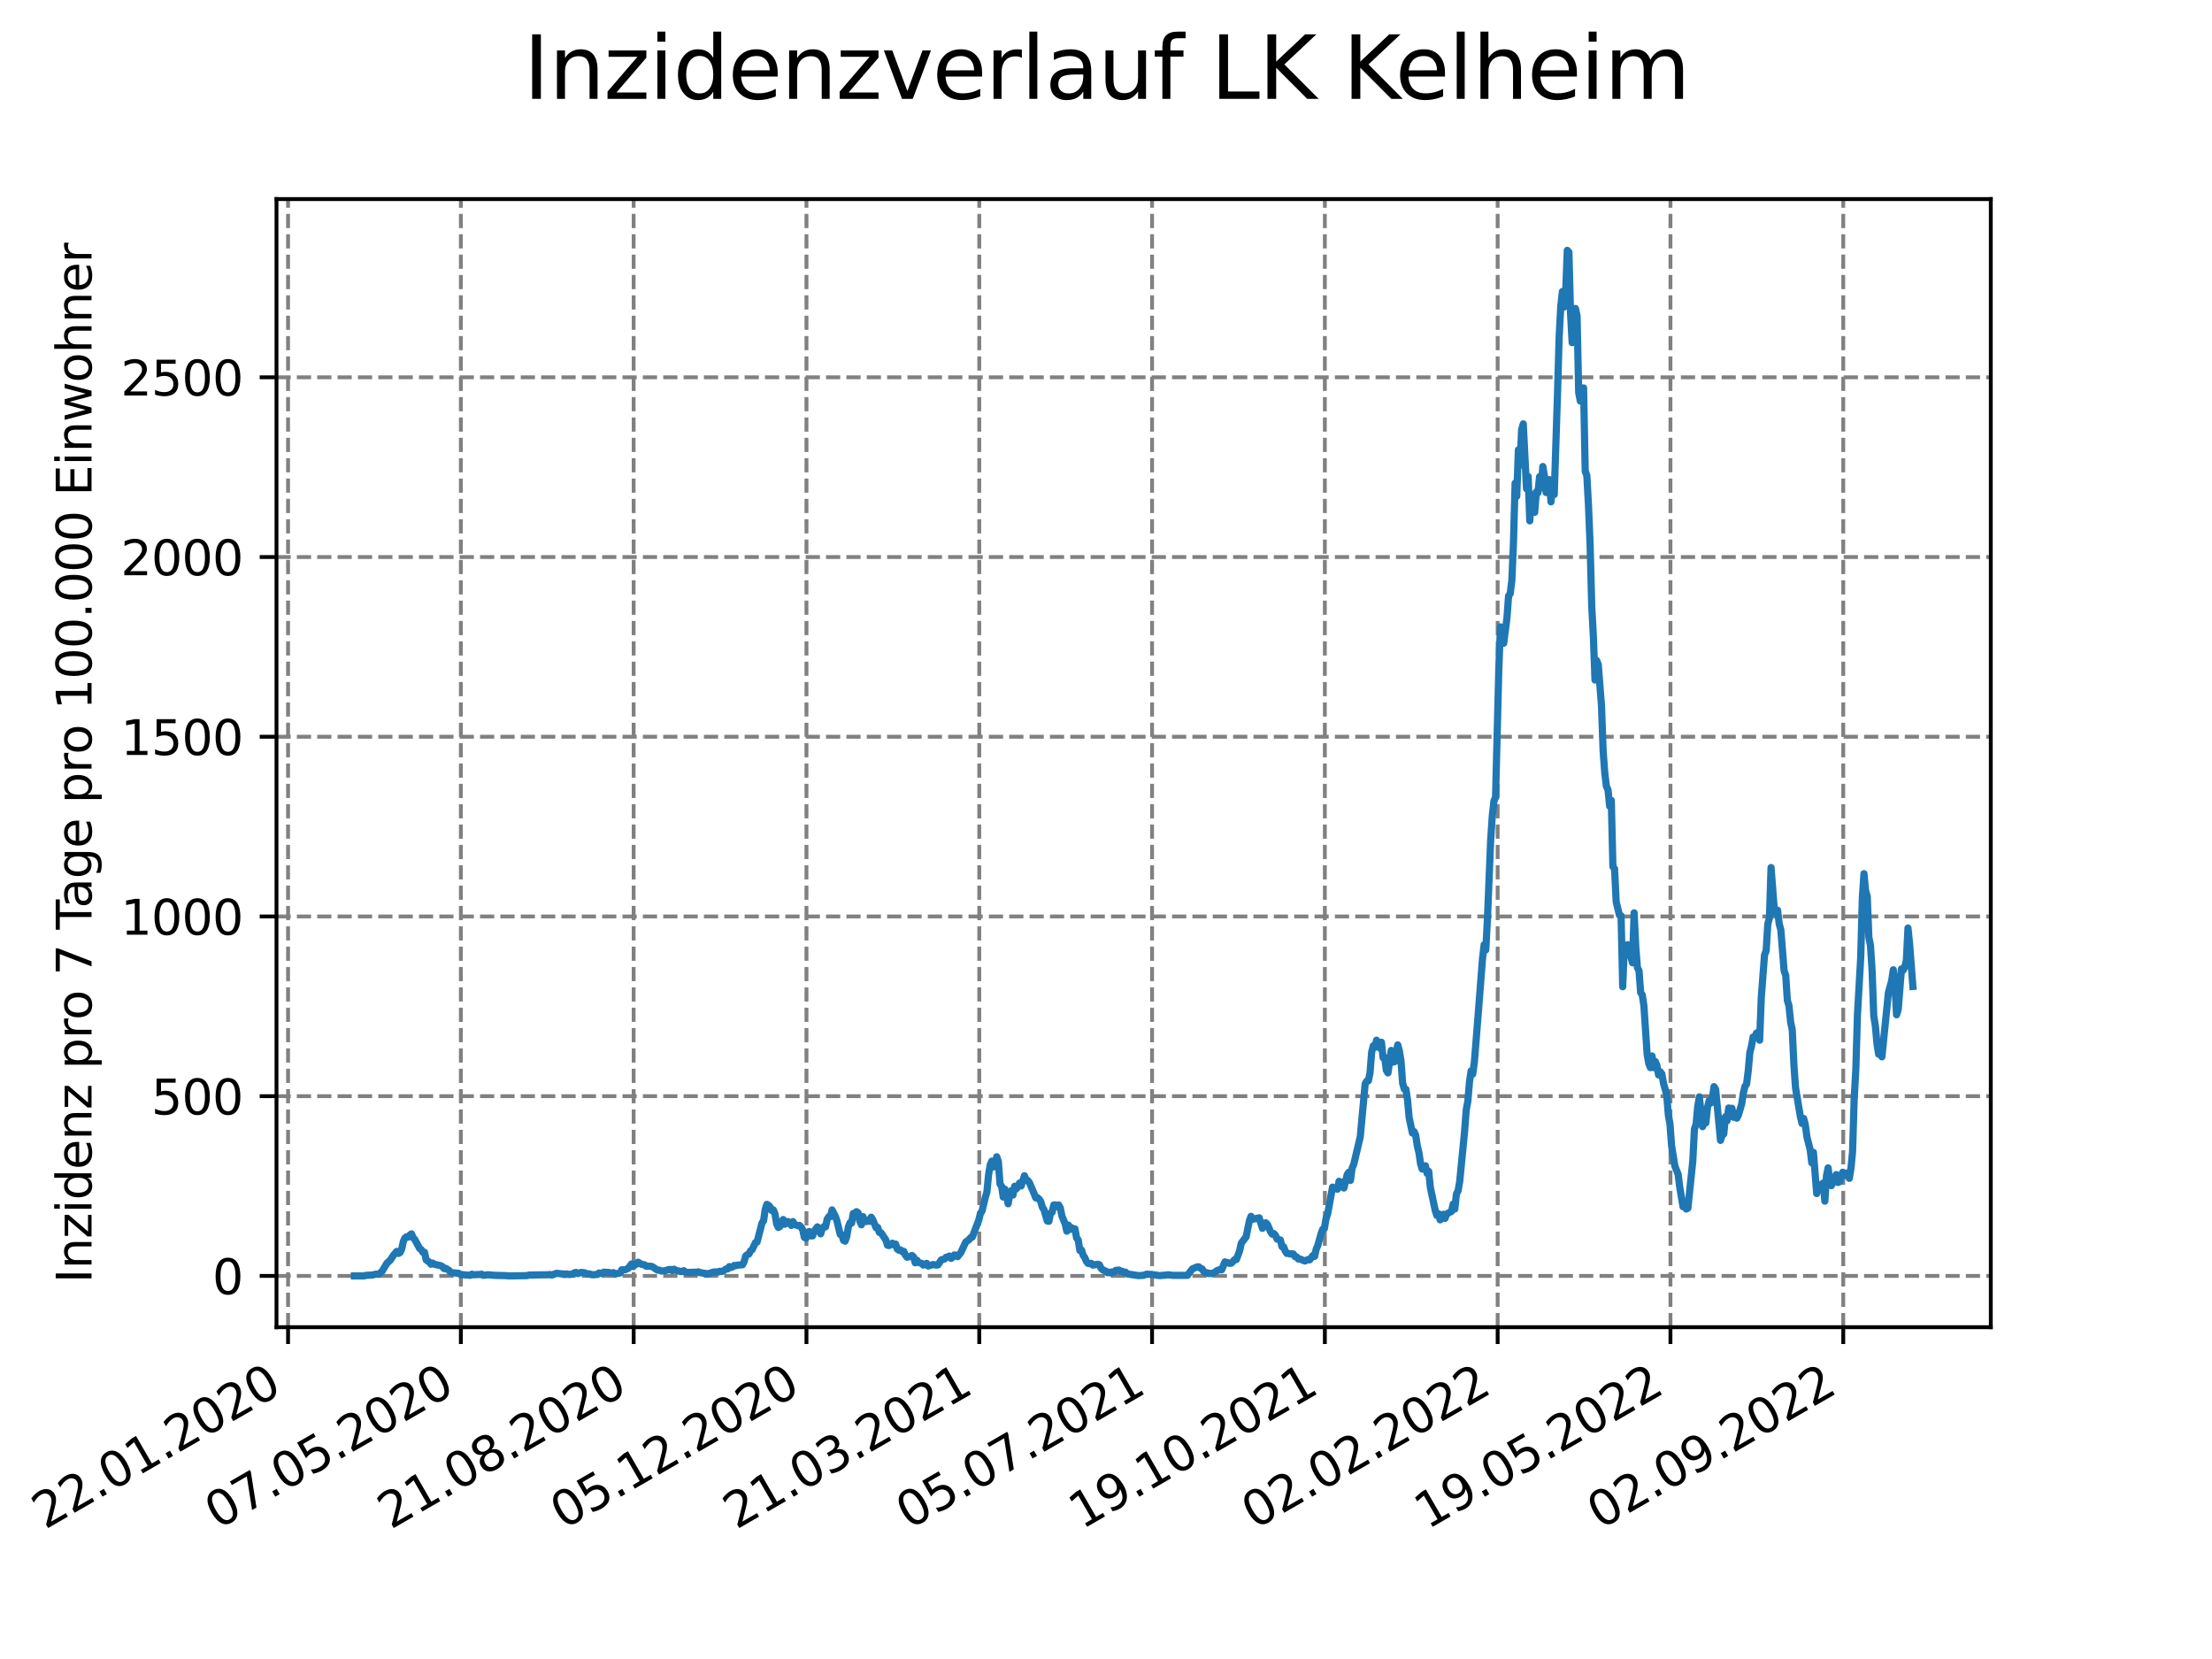 <?xml version="1.0" encoding="utf-8" standalone="no"?>
<!DOCTYPE svg PUBLIC "-//W3C//DTD SVG 1.1//EN"
  "http://www.w3.org/Graphics/SVG/1.1/DTD/svg11.dtd">
<svg xmlns:xlink="http://www.w3.org/1999/xlink" width="460.8pt" height="345.6pt" viewBox="0 0 460.8 345.6" xmlns="http://www.w3.org/2000/svg" version="1.1">
 <defs>
  <style type="text/css">*{stroke-linejoin: round; stroke-linecap: butt}</style>
 </defs>
 <g id="figure_1">
  <g id="patch_1">
   <path d="M 0 345.6 
L 460.8 345.6 
L 460.8 0 
L 0 0 
z
" style="fill: #ffffff"/>
  </g>
  <g id="axes_1">
   <g id="patch_2">
    <path d="M 57.6 276.48 
L 414.72 276.48 
L 414.72 41.472 
L 57.6 41.472 
z
" style="fill: #ffffff"/>
   </g>
   <g id="matplotlib.axis_1">
    <g id="xtick_1">
     <g id="line2d_1">
      <path d="M 60.008 276.48 
L 60.008 41.472 
" clip-path="url(#p91f9d1f04e)" style="fill: none; stroke-dasharray: 2.96,1.28; stroke-dashoffset: 0; stroke: #808080; stroke-width: 0.8"/>
     </g>
     <g id="line2d_2">
      <defs>
       <path id="m371bde59ab" d="M 0 0 
L 0 3.5 
" style="stroke: #000000; stroke-width: 0.8"/>
      </defs>
      <g>
       <use xlink:href="#m371bde59ab" x="60.008" y="276.48" style="stroke: #000000; stroke-width: 0.8"/>
      </g>
     </g>
     <g id="text_1">
      <!-- 22.01.2020 -->
      <g transform="translate(9.383 318.689) rotate(-30) scale(0.1 -0.1)">
       <defs>
        <path id="DejaVuSans-32" d="M 1228 531 
L 3431 531 
L 3431 0 
L 469 0 
L 469 531 
Q 828 903 1448 1529 
Q 2069 2156 2228 2338 
Q 2531 2678 2651 2914 
Q 2772 3150 2772 3378 
Q 2772 3750 2511 3984 
Q 2250 4219 1831 4219 
Q 1534 4219 1204 4116 
Q 875 4013 500 3803 
L 500 4441 
Q 881 4594 1212 4672 
Q 1544 4750 1819 4750 
Q 2544 4750 2975 4387 
Q 3406 4025 3406 3419 
Q 3406 3131 3298 2873 
Q 3191 2616 2906 2266 
Q 2828 2175 2409 1742 
Q 1991 1309 1228 531 
z
" transform="scale(0.016)"/>
        <path id="DejaVuSans-2e" d="M 684 794 
L 1344 794 
L 1344 0 
L 684 0 
L 684 794 
z
" transform="scale(0.016)"/>
        <path id="DejaVuSans-30" d="M 2034 4250 
Q 1547 4250 1301 3770 
Q 1056 3291 1056 2328 
Q 1056 1369 1301 889 
Q 1547 409 2034 409 
Q 2525 409 2770 889 
Q 3016 1369 3016 2328 
Q 3016 3291 2770 3770 
Q 2525 4250 2034 4250 
z
M 2034 4750 
Q 2819 4750 3233 4129 
Q 3647 3509 3647 2328 
Q 3647 1150 3233 529 
Q 2819 -91 2034 -91 
Q 1250 -91 836 529 
Q 422 1150 422 2328 
Q 422 3509 836 4129 
Q 1250 4750 2034 4750 
z
" transform="scale(0.016)"/>
        <path id="DejaVuSans-31" d="M 794 531 
L 1825 531 
L 1825 4091 
L 703 3866 
L 703 4441 
L 1819 4666 
L 2450 4666 
L 2450 531 
L 3481 531 
L 3481 0 
L 794 0 
L 794 531 
z
" transform="scale(0.016)"/>
       </defs>
       <use xlink:href="#DejaVuSans-32"/>
       <use xlink:href="#DejaVuSans-32" x="63.623"/>
       <use xlink:href="#DejaVuSans-2e" x="127.246"/>
       <use xlink:href="#DejaVuSans-30" x="159.033"/>
       <use xlink:href="#DejaVuSans-31" x="222.656"/>
       <use xlink:href="#DejaVuSans-2e" x="286.279"/>
       <use xlink:href="#DejaVuSans-32" x="318.066"/>
       <use xlink:href="#DejaVuSans-30" x="381.689"/>
       <use xlink:href="#DejaVuSans-32" x="445.312"/>
       <use xlink:href="#DejaVuSans-30" x="508.936"/>
      </g>
     </g>
    </g>
    <g id="xtick_2">
     <g id="line2d_3">
      <path d="M 96.006 276.48 
L 96.006 41.472 
" clip-path="url(#p91f9d1f04e)" style="fill: none; stroke-dasharray: 2.96,1.28; stroke-dashoffset: 0; stroke: #808080; stroke-width: 0.8"/>
     </g>
     <g id="line2d_4">
      <g>
       <use xlink:href="#m371bde59ab" x="96.006" y="276.48" style="stroke: #000000; stroke-width: 0.8"/>
      </g>
     </g>
     <g id="text_2">
      <!-- 07.05.2020 -->
      <g transform="translate(45.38 318.689) rotate(-30) scale(0.1 -0.1)">
       <defs>
        <path id="DejaVuSans-37" d="M 525 4666 
L 3525 4666 
L 3525 4397 
L 1831 0 
L 1172 0 
L 2766 4134 
L 525 4134 
L 525 4666 
z
" transform="scale(0.016)"/>
        <path id="DejaVuSans-35" d="M 691 4666 
L 3169 4666 
L 3169 4134 
L 1269 4134 
L 1269 2991 
Q 1406 3038 1543 3061 
Q 1681 3084 1819 3084 
Q 2600 3084 3056 2656 
Q 3513 2228 3513 1497 
Q 3513 744 3044 326 
Q 2575 -91 1722 -91 
Q 1428 -91 1123 -41 
Q 819 9 494 109 
L 494 744 
Q 775 591 1075 516 
Q 1375 441 1709 441 
Q 2250 441 2565 725 
Q 2881 1009 2881 1497 
Q 2881 1984 2565 2268 
Q 2250 2553 1709 2553 
Q 1456 2553 1204 2497 
Q 953 2441 691 2322 
L 691 4666 
z
" transform="scale(0.016)"/>
       </defs>
       <use xlink:href="#DejaVuSans-30"/>
       <use xlink:href="#DejaVuSans-37" x="63.623"/>
       <use xlink:href="#DejaVuSans-2e" x="127.246"/>
       <use xlink:href="#DejaVuSans-30" x="159.033"/>
       <use xlink:href="#DejaVuSans-35" x="222.656"/>
       <use xlink:href="#DejaVuSans-2e" x="286.279"/>
       <use xlink:href="#DejaVuSans-32" x="318.066"/>
       <use xlink:href="#DejaVuSans-30" x="381.689"/>
       <use xlink:href="#DejaVuSans-32" x="445.312"/>
       <use xlink:href="#DejaVuSans-30" x="508.936"/>
      </g>
     </g>
    </g>
    <g id="xtick_3">
     <g id="line2d_5">
      <path d="M 132.003 276.48 
L 132.003 41.472 
" clip-path="url(#p91f9d1f04e)" style="fill: none; stroke-dasharray: 2.96,1.28; stroke-dashoffset: 0; stroke: #808080; stroke-width: 0.8"/>
     </g>
     <g id="line2d_6">
      <g>
       <use xlink:href="#m371bde59ab" x="132.003" y="276.48" style="stroke: #000000; stroke-width: 0.8"/>
      </g>
     </g>
     <g id="text_3">
      <!-- 21.08.2020 -->
      <g transform="translate(81.378 318.689) rotate(-30) scale(0.1 -0.1)">
       <defs>
        <path id="DejaVuSans-38" d="M 2034 2216 
Q 1584 2216 1326 1975 
Q 1069 1734 1069 1313 
Q 1069 891 1326 650 
Q 1584 409 2034 409 
Q 2484 409 2743 651 
Q 3003 894 3003 1313 
Q 3003 1734 2745 1975 
Q 2488 2216 2034 2216 
z
M 1403 2484 
Q 997 2584 770 2862 
Q 544 3141 544 3541 
Q 544 4100 942 4425 
Q 1341 4750 2034 4750 
Q 2731 4750 3128 4425 
Q 3525 4100 3525 3541 
Q 3525 3141 3298 2862 
Q 3072 2584 2669 2484 
Q 3125 2378 3379 2068 
Q 3634 1759 3634 1313 
Q 3634 634 3220 271 
Q 2806 -91 2034 -91 
Q 1263 -91 848 271 
Q 434 634 434 1313 
Q 434 1759 690 2068 
Q 947 2378 1403 2484 
z
M 1172 3481 
Q 1172 3119 1398 2916 
Q 1625 2713 2034 2713 
Q 2441 2713 2670 2916 
Q 2900 3119 2900 3481 
Q 2900 3844 2670 4047 
Q 2441 4250 2034 4250 
Q 1625 4250 1398 4047 
Q 1172 3844 1172 3481 
z
" transform="scale(0.016)"/>
       </defs>
       <use xlink:href="#DejaVuSans-32"/>
       <use xlink:href="#DejaVuSans-31" x="63.623"/>
       <use xlink:href="#DejaVuSans-2e" x="127.246"/>
       <use xlink:href="#DejaVuSans-30" x="159.033"/>
       <use xlink:href="#DejaVuSans-38" x="222.656"/>
       <use xlink:href="#DejaVuSans-2e" x="286.279"/>
       <use xlink:href="#DejaVuSans-32" x="318.066"/>
       <use xlink:href="#DejaVuSans-30" x="381.689"/>
       <use xlink:href="#DejaVuSans-32" x="445.312"/>
       <use xlink:href="#DejaVuSans-30" x="508.936"/>
      </g>
     </g>
    </g>
    <g id="xtick_4">
     <g id="line2d_7">
      <path d="M 168 276.48 
L 168 41.472 
" clip-path="url(#p91f9d1f04e)" style="fill: none; stroke-dasharray: 2.96,1.28; stroke-dashoffset: 0; stroke: #808080; stroke-width: 0.8"/>
     </g>
     <g id="line2d_8">
      <g>
       <use xlink:href="#m371bde59ab" x="168" y="276.48" style="stroke: #000000; stroke-width: 0.8"/>
      </g>
     </g>
     <g id="text_4">
      <!-- 05.12.2020 -->
      <g transform="translate(117.375 318.689) rotate(-30) scale(0.1 -0.1)">
       <use xlink:href="#DejaVuSans-30"/>
       <use xlink:href="#DejaVuSans-35" x="63.623"/>
       <use xlink:href="#DejaVuSans-2e" x="127.246"/>
       <use xlink:href="#DejaVuSans-31" x="159.033"/>
       <use xlink:href="#DejaVuSans-32" x="222.656"/>
       <use xlink:href="#DejaVuSans-2e" x="286.279"/>
       <use xlink:href="#DejaVuSans-32" x="318.066"/>
       <use xlink:href="#DejaVuSans-30" x="381.689"/>
       <use xlink:href="#DejaVuSans-32" x="445.312"/>
       <use xlink:href="#DejaVuSans-30" x="508.936"/>
      </g>
     </g>
    </g>
    <g id="xtick_5">
     <g id="line2d_9">
      <path d="M 203.997 276.48 
L 203.997 41.472 
" clip-path="url(#p91f9d1f04e)" style="fill: none; stroke-dasharray: 2.96,1.28; stroke-dashoffset: 0; stroke: #808080; stroke-width: 0.8"/>
     </g>
     <g id="line2d_10">
      <g>
       <use xlink:href="#m371bde59ab" x="203.997" y="276.48" style="stroke: #000000; stroke-width: 0.8"/>
      </g>
     </g>
     <g id="text_5">
      <!-- 21.03.2021 -->
      <g transform="translate(153.372 318.689) rotate(-30) scale(0.1 -0.1)">
       <defs>
        <path id="DejaVuSans-33" d="M 2597 2516 
Q 3050 2419 3304 2112 
Q 3559 1806 3559 1356 
Q 3559 666 3084 287 
Q 2609 -91 1734 -91 
Q 1441 -91 1130 -33 
Q 819 25 488 141 
L 488 750 
Q 750 597 1062 519 
Q 1375 441 1716 441 
Q 2309 441 2620 675 
Q 2931 909 2931 1356 
Q 2931 1769 2642 2001 
Q 2353 2234 1838 2234 
L 1294 2234 
L 1294 2753 
L 1863 2753 
Q 2328 2753 2575 2939 
Q 2822 3125 2822 3475 
Q 2822 3834 2567 4026 
Q 2313 4219 1838 4219 
Q 1578 4219 1281 4162 
Q 984 4106 628 3988 
L 628 4550 
Q 988 4650 1302 4700 
Q 1616 4750 1894 4750 
Q 2613 4750 3031 4423 
Q 3450 4097 3450 3541 
Q 3450 3153 3228 2886 
Q 3006 2619 2597 2516 
z
" transform="scale(0.016)"/>
       </defs>
       <use xlink:href="#DejaVuSans-32"/>
       <use xlink:href="#DejaVuSans-31" x="63.623"/>
       <use xlink:href="#DejaVuSans-2e" x="127.246"/>
       <use xlink:href="#DejaVuSans-30" x="159.033"/>
       <use xlink:href="#DejaVuSans-33" x="222.656"/>
       <use xlink:href="#DejaVuSans-2e" x="286.279"/>
       <use xlink:href="#DejaVuSans-32" x="318.066"/>
       <use xlink:href="#DejaVuSans-30" x="381.689"/>
       <use xlink:href="#DejaVuSans-32" x="445.312"/>
       <use xlink:href="#DejaVuSans-31" x="508.936"/>
      </g>
     </g>
    </g>
    <g id="xtick_6">
     <g id="line2d_11">
      <path d="M 239.995 276.48 
L 239.995 41.472 
" clip-path="url(#p91f9d1f04e)" style="fill: none; stroke-dasharray: 2.96,1.28; stroke-dashoffset: 0; stroke: #808080; stroke-width: 0.8"/>
     </g>
     <g id="line2d_12">
      <g>
       <use xlink:href="#m371bde59ab" x="239.995" y="276.48" style="stroke: #000000; stroke-width: 0.8"/>
      </g>
     </g>
     <g id="text_6">
      <!-- 05.07.2021 -->
      <g transform="translate(189.369 318.689) rotate(-30) scale(0.1 -0.1)">
       <use xlink:href="#DejaVuSans-30"/>
       <use xlink:href="#DejaVuSans-35" x="63.623"/>
       <use xlink:href="#DejaVuSans-2e" x="127.246"/>
       <use xlink:href="#DejaVuSans-30" x="159.033"/>
       <use xlink:href="#DejaVuSans-37" x="222.656"/>
       <use xlink:href="#DejaVuSans-2e" x="286.279"/>
       <use xlink:href="#DejaVuSans-32" x="318.066"/>
       <use xlink:href="#DejaVuSans-30" x="381.689"/>
       <use xlink:href="#DejaVuSans-32" x="445.312"/>
       <use xlink:href="#DejaVuSans-31" x="508.936"/>
      </g>
     </g>
    </g>
    <g id="xtick_7">
     <g id="line2d_13">
      <path d="M 275.992 276.48 
L 275.992 41.472 
" clip-path="url(#p91f9d1f04e)" style="fill: none; stroke-dasharray: 2.96,1.28; stroke-dashoffset: 0; stroke: #808080; stroke-width: 0.8"/>
     </g>
     <g id="line2d_14">
      <g>
       <use xlink:href="#m371bde59ab" x="275.992" y="276.48" style="stroke: #000000; stroke-width: 0.8"/>
      </g>
     </g>
     <g id="text_7">
      <!-- 19.10.2021 -->
      <g transform="translate(225.367 318.689) rotate(-30) scale(0.1 -0.1)">
       <defs>
        <path id="DejaVuSans-39" d="M 703 97 
L 703 672 
Q 941 559 1184 500 
Q 1428 441 1663 441 
Q 2288 441 2617 861 
Q 2947 1281 2994 2138 
Q 2813 1869 2534 1725 
Q 2256 1581 1919 1581 
Q 1219 1581 811 2004 
Q 403 2428 403 3163 
Q 403 3881 828 4315 
Q 1253 4750 1959 4750 
Q 2769 4750 3195 4129 
Q 3622 3509 3622 2328 
Q 3622 1225 3098 567 
Q 2575 -91 1691 -91 
Q 1453 -91 1209 -44 
Q 966 3 703 97 
z
M 1959 2075 
Q 2384 2075 2632 2365 
Q 2881 2656 2881 3163 
Q 2881 3666 2632 3958 
Q 2384 4250 1959 4250 
Q 1534 4250 1286 3958 
Q 1038 3666 1038 3163 
Q 1038 2656 1286 2365 
Q 1534 2075 1959 2075 
z
" transform="scale(0.016)"/>
       </defs>
       <use xlink:href="#DejaVuSans-31"/>
       <use xlink:href="#DejaVuSans-39" x="63.623"/>
       <use xlink:href="#DejaVuSans-2e" x="127.246"/>
       <use xlink:href="#DejaVuSans-31" x="159.033"/>
       <use xlink:href="#DejaVuSans-30" x="222.656"/>
       <use xlink:href="#DejaVuSans-2e" x="286.279"/>
       <use xlink:href="#DejaVuSans-32" x="318.066"/>
       <use xlink:href="#DejaVuSans-30" x="381.689"/>
       <use xlink:href="#DejaVuSans-32" x="445.312"/>
       <use xlink:href="#DejaVuSans-31" x="508.936"/>
      </g>
     </g>
    </g>
    <g id="xtick_8">
     <g id="line2d_15">
      <path d="M 311.989 276.48 
L 311.989 41.472 
" clip-path="url(#p91f9d1f04e)" style="fill: none; stroke-dasharray: 2.96,1.28; stroke-dashoffset: 0; stroke: #808080; stroke-width: 0.8"/>
     </g>
     <g id="line2d_16">
      <g>
       <use xlink:href="#m371bde59ab" x="311.989" y="276.48" style="stroke: #000000; stroke-width: 0.8"/>
      </g>
     </g>
     <g id="text_8">
      <!-- 02.02.2022 -->
      <g transform="translate(261.364 318.689) rotate(-30) scale(0.1 -0.1)">
       <use xlink:href="#DejaVuSans-30"/>
       <use xlink:href="#DejaVuSans-32" x="63.623"/>
       <use xlink:href="#DejaVuSans-2e" x="127.246"/>
       <use xlink:href="#DejaVuSans-30" x="159.033"/>
       <use xlink:href="#DejaVuSans-32" x="222.656"/>
       <use xlink:href="#DejaVuSans-2e" x="286.279"/>
       <use xlink:href="#DejaVuSans-32" x="318.066"/>
       <use xlink:href="#DejaVuSans-30" x="381.689"/>
       <use xlink:href="#DejaVuSans-32" x="445.312"/>
       <use xlink:href="#DejaVuSans-32" x="508.936"/>
      </g>
     </g>
    </g>
    <g id="xtick_9">
     <g id="line2d_17">
      <path d="M 347.986 276.48 
L 347.986 41.472 
" clip-path="url(#p91f9d1f04e)" style="fill: none; stroke-dasharray: 2.96,1.28; stroke-dashoffset: 0; stroke: #808080; stroke-width: 0.8"/>
     </g>
     <g id="line2d_18">
      <g>
       <use xlink:href="#m371bde59ab" x="347.986" y="276.48" style="stroke: #000000; stroke-width: 0.8"/>
      </g>
     </g>
     <g id="text_9">
      <!-- 19.05.2022 -->
      <g transform="translate(297.361 318.689) rotate(-30) scale(0.1 -0.1)">
       <use xlink:href="#DejaVuSans-31"/>
       <use xlink:href="#DejaVuSans-39" x="63.623"/>
       <use xlink:href="#DejaVuSans-2e" x="127.246"/>
       <use xlink:href="#DejaVuSans-30" x="159.033"/>
       <use xlink:href="#DejaVuSans-35" x="222.656"/>
       <use xlink:href="#DejaVuSans-2e" x="286.279"/>
       <use xlink:href="#DejaVuSans-32" x="318.066"/>
       <use xlink:href="#DejaVuSans-30" x="381.689"/>
       <use xlink:href="#DejaVuSans-32" x="445.312"/>
       <use xlink:href="#DejaVuSans-32" x="508.936"/>
      </g>
     </g>
    </g>
    <g id="xtick_10">
     <g id="line2d_19">
      <path d="M 383.984 276.48 
L 383.984 41.472 
" clip-path="url(#p91f9d1f04e)" style="fill: none; stroke-dasharray: 2.96,1.28; stroke-dashoffset: 0; stroke: #808080; stroke-width: 0.8"/>
     </g>
     <g id="line2d_20">
      <g>
       <use xlink:href="#m371bde59ab" x="383.984" y="276.48" style="stroke: #000000; stroke-width: 0.8"/>
      </g>
     </g>
     <g id="text_10">
      <!-- 02.09.2022 -->
      <g transform="translate(333.358 318.689) rotate(-30) scale(0.1 -0.1)">
       <use xlink:href="#DejaVuSans-30"/>
       <use xlink:href="#DejaVuSans-32" x="63.623"/>
       <use xlink:href="#DejaVuSans-2e" x="127.246"/>
       <use xlink:href="#DejaVuSans-30" x="159.033"/>
       <use xlink:href="#DejaVuSans-39" x="222.656"/>
       <use xlink:href="#DejaVuSans-2e" x="286.279"/>
       <use xlink:href="#DejaVuSans-32" x="318.066"/>
       <use xlink:href="#DejaVuSans-30" x="381.689"/>
       <use xlink:href="#DejaVuSans-32" x="445.312"/>
       <use xlink:href="#DejaVuSans-32" x="508.936"/>
      </g>
     </g>
    </g>
   </g>
   <g id="matplotlib.axis_2">
    <g id="ytick_1">
     <g id="line2d_21">
      <path d="M 57.6 265.798 
L 414.72 265.798 
" clip-path="url(#p91f9d1f04e)" style="fill: none; stroke-dasharray: 2.96,1.28; stroke-dashoffset: 0; stroke: #808080; stroke-width: 0.8"/>
     </g>
     <g id="line2d_22">
      <defs>
       <path id="mebf8435d26" d="M 0 0 
L -3.5 0 
" style="stroke: #000000; stroke-width: 0.8"/>
      </defs>
      <g>
       <use xlink:href="#mebf8435d26" x="57.6" y="265.798" style="stroke: #000000; stroke-width: 0.8"/>
      </g>
     </g>
     <g id="text_11">
      <!-- 0 -->
      <g transform="translate(44.237 269.597) scale(0.1 -0.1)">
       <use xlink:href="#DejaVuSans-30"/>
      </g>
     </g>
    </g>
    <g id="ytick_2">
     <g id="line2d_23">
      <path d="M 57.6 228.358 
L 414.72 228.358 
" clip-path="url(#p91f9d1f04e)" style="fill: none; stroke-dasharray: 2.96,1.28; stroke-dashoffset: 0; stroke: #808080; stroke-width: 0.8"/>
     </g>
     <g id="line2d_24">
      <g>
       <use xlink:href="#mebf8435d26" x="57.6" y="228.358" style="stroke: #000000; stroke-width: 0.8"/>
      </g>
     </g>
     <g id="text_12">
      <!-- 500 -->
      <g transform="translate(31.512 232.157) scale(0.1 -0.1)">
       <use xlink:href="#DejaVuSans-35"/>
       <use xlink:href="#DejaVuSans-30" x="63.623"/>
       <use xlink:href="#DejaVuSans-30" x="127.246"/>
      </g>
     </g>
    </g>
    <g id="ytick_3">
     <g id="line2d_25">
      <path d="M 57.6 190.917 
L 414.72 190.917 
" clip-path="url(#p91f9d1f04e)" style="fill: none; stroke-dasharray: 2.96,1.28; stroke-dashoffset: 0; stroke: #808080; stroke-width: 0.8"/>
     </g>
     <g id="line2d_26">
      <g>
       <use xlink:href="#mebf8435d26" x="57.6" y="190.917" style="stroke: #000000; stroke-width: 0.8"/>
      </g>
     </g>
     <g id="text_13">
      <!-- 1000 -->
      <g transform="translate(25.15 194.716) scale(0.1 -0.1)">
       <use xlink:href="#DejaVuSans-31"/>
       <use xlink:href="#DejaVuSans-30" x="63.623"/>
       <use xlink:href="#DejaVuSans-30" x="127.246"/>
       <use xlink:href="#DejaVuSans-30" x="190.869"/>
      </g>
     </g>
    </g>
    <g id="ytick_4">
     <g id="line2d_27">
      <path d="M 57.6 153.477 
L 414.72 153.477 
" clip-path="url(#p91f9d1f04e)" style="fill: none; stroke-dasharray: 2.96,1.28; stroke-dashoffset: 0; stroke: #808080; stroke-width: 0.8"/>
     </g>
     <g id="line2d_28">
      <g>
       <use xlink:href="#mebf8435d26" x="57.6" y="153.477" style="stroke: #000000; stroke-width: 0.8"/>
      </g>
     </g>
     <g id="text_14">
      <!-- 1500 -->
      <g transform="translate(25.15 157.276) scale(0.1 -0.1)">
       <use xlink:href="#DejaVuSans-31"/>
       <use xlink:href="#DejaVuSans-35" x="63.623"/>
       <use xlink:href="#DejaVuSans-30" x="127.246"/>
       <use xlink:href="#DejaVuSans-30" x="190.869"/>
      </g>
     </g>
    </g>
    <g id="ytick_5">
     <g id="line2d_29">
      <path d="M 57.6 116.037 
L 414.72 116.037 
" clip-path="url(#p91f9d1f04e)" style="fill: none; stroke-dasharray: 2.96,1.28; stroke-dashoffset: 0; stroke: #808080; stroke-width: 0.8"/>
     </g>
     <g id="line2d_30">
      <g>
       <use xlink:href="#mebf8435d26" x="57.6" y="116.037" style="stroke: #000000; stroke-width: 0.8"/>
      </g>
     </g>
     <g id="text_15">
      <!-- 2000 -->
      <g transform="translate(25.15 119.836) scale(0.1 -0.1)">
       <use xlink:href="#DejaVuSans-32"/>
       <use xlink:href="#DejaVuSans-30" x="63.623"/>
       <use xlink:href="#DejaVuSans-30" x="127.246"/>
       <use xlink:href="#DejaVuSans-30" x="190.869"/>
      </g>
     </g>
    </g>
    <g id="ytick_6">
     <g id="line2d_31">
      <path d="M 57.6 78.596 
L 414.72 78.596 
" clip-path="url(#p91f9d1f04e)" style="fill: none; stroke-dasharray: 2.96,1.28; stroke-dashoffset: 0; stroke: #808080; stroke-width: 0.8"/>
     </g>
     <g id="line2d_32">
      <g>
       <use xlink:href="#mebf8435d26" x="57.6" y="78.596" style="stroke: #000000; stroke-width: 0.8"/>
      </g>
     </g>
     <g id="text_16">
      <!-- 2500 -->
      <g transform="translate(25.15 82.396) scale(0.1 -0.1)">
       <use xlink:href="#DejaVuSans-32"/>
       <use xlink:href="#DejaVuSans-35" x="63.623"/>
       <use xlink:href="#DejaVuSans-30" x="127.246"/>
       <use xlink:href="#DejaVuSans-30" x="190.869"/>
      </g>
     </g>
    </g>
    <g id="text_17">
     <!-- Inzidenz pro 7 Tage pro 100.000 Einwohner -->
     <g transform="translate(19.07 267.301) rotate(-90) scale(0.1 -0.1)">
      <defs>
       <path id="DejaVuSans-49" d="M 628 4666 
L 1259 4666 
L 1259 0 
L 628 0 
L 628 4666 
z
" transform="scale(0.016)"/>
       <path id="DejaVuSans-6e" d="M 3513 2113 
L 3513 0 
L 2938 0 
L 2938 2094 
Q 2938 2591 2744 2837 
Q 2550 3084 2163 3084 
Q 1697 3084 1428 2787 
Q 1159 2491 1159 1978 
L 1159 0 
L 581 0 
L 581 3500 
L 1159 3500 
L 1159 2956 
Q 1366 3272 1645 3428 
Q 1925 3584 2291 3584 
Q 2894 3584 3203 3211 
Q 3513 2838 3513 2113 
z
" transform="scale(0.016)"/>
       <path id="DejaVuSans-7a" d="M 353 3500 
L 3084 3500 
L 3084 2975 
L 922 459 
L 3084 459 
L 3084 0 
L 275 0 
L 275 525 
L 2438 3041 
L 353 3041 
L 353 3500 
z
" transform="scale(0.016)"/>
       <path id="DejaVuSans-69" d="M 603 3500 
L 1178 3500 
L 1178 0 
L 603 0 
L 603 3500 
z
M 603 4863 
L 1178 4863 
L 1178 4134 
L 603 4134 
L 603 4863 
z
" transform="scale(0.016)"/>
       <path id="DejaVuSans-64" d="M 2906 2969 
L 2906 4863 
L 3481 4863 
L 3481 0 
L 2906 0 
L 2906 525 
Q 2725 213 2448 61 
Q 2172 -91 1784 -91 
Q 1150 -91 751 415 
Q 353 922 353 1747 
Q 353 2572 751 3078 
Q 1150 3584 1784 3584 
Q 2172 3584 2448 3432 
Q 2725 3281 2906 2969 
z
M 947 1747 
Q 947 1113 1208 752 
Q 1469 391 1925 391 
Q 2381 391 2643 752 
Q 2906 1113 2906 1747 
Q 2906 2381 2643 2742 
Q 2381 3103 1925 3103 
Q 1469 3103 1208 2742 
Q 947 2381 947 1747 
z
" transform="scale(0.016)"/>
       <path id="DejaVuSans-65" d="M 3597 1894 
L 3597 1613 
L 953 1613 
Q 991 1019 1311 708 
Q 1631 397 2203 397 
Q 2534 397 2845 478 
Q 3156 559 3463 722 
L 3463 178 
Q 3153 47 2828 -22 
Q 2503 -91 2169 -91 
Q 1331 -91 842 396 
Q 353 884 353 1716 
Q 353 2575 817 3079 
Q 1281 3584 2069 3584 
Q 2775 3584 3186 3129 
Q 3597 2675 3597 1894 
z
M 3022 2063 
Q 3016 2534 2758 2815 
Q 2500 3097 2075 3097 
Q 1594 3097 1305 2825 
Q 1016 2553 972 2059 
L 3022 2063 
z
" transform="scale(0.016)"/>
       <path id="DejaVuSans-20" transform="scale(0.016)"/>
       <path id="DejaVuSans-70" d="M 1159 525 
L 1159 -1331 
L 581 -1331 
L 581 3500 
L 1159 3500 
L 1159 2969 
Q 1341 3281 1617 3432 
Q 1894 3584 2278 3584 
Q 2916 3584 3314 3078 
Q 3713 2572 3713 1747 
Q 3713 922 3314 415 
Q 2916 -91 2278 -91 
Q 1894 -91 1617 61 
Q 1341 213 1159 525 
z
M 3116 1747 
Q 3116 2381 2855 2742 
Q 2594 3103 2138 3103 
Q 1681 3103 1420 2742 
Q 1159 2381 1159 1747 
Q 1159 1113 1420 752 
Q 1681 391 2138 391 
Q 2594 391 2855 752 
Q 3116 1113 3116 1747 
z
" transform="scale(0.016)"/>
       <path id="DejaVuSans-72" d="M 2631 2963 
Q 2534 3019 2420 3045 
Q 2306 3072 2169 3072 
Q 1681 3072 1420 2755 
Q 1159 2438 1159 1844 
L 1159 0 
L 581 0 
L 581 3500 
L 1159 3500 
L 1159 2956 
Q 1341 3275 1631 3429 
Q 1922 3584 2338 3584 
Q 2397 3584 2469 3576 
Q 2541 3569 2628 3553 
L 2631 2963 
z
" transform="scale(0.016)"/>
       <path id="DejaVuSans-6f" d="M 1959 3097 
Q 1497 3097 1228 2736 
Q 959 2375 959 1747 
Q 959 1119 1226 758 
Q 1494 397 1959 397 
Q 2419 397 2687 759 
Q 2956 1122 2956 1747 
Q 2956 2369 2687 2733 
Q 2419 3097 1959 3097 
z
M 1959 3584 
Q 2709 3584 3137 3096 
Q 3566 2609 3566 1747 
Q 3566 888 3137 398 
Q 2709 -91 1959 -91 
Q 1206 -91 779 398 
Q 353 888 353 1747 
Q 353 2609 779 3096 
Q 1206 3584 1959 3584 
z
" transform="scale(0.016)"/>
       <path id="DejaVuSans-54" d="M -19 4666 
L 3928 4666 
L 3928 4134 
L 2272 4134 
L 2272 0 
L 1638 0 
L 1638 4134 
L -19 4134 
L -19 4666 
z
" transform="scale(0.016)"/>
       <path id="DejaVuSans-61" d="M 2194 1759 
Q 1497 1759 1228 1600 
Q 959 1441 959 1056 
Q 959 750 1161 570 
Q 1363 391 1709 391 
Q 2188 391 2477 730 
Q 2766 1069 2766 1631 
L 2766 1759 
L 2194 1759 
z
M 3341 1997 
L 3341 0 
L 2766 0 
L 2766 531 
Q 2569 213 2275 61 
Q 1981 -91 1556 -91 
Q 1019 -91 701 211 
Q 384 513 384 1019 
Q 384 1609 779 1909 
Q 1175 2209 1959 2209 
L 2766 2209 
L 2766 2266 
Q 2766 2663 2505 2880 
Q 2244 3097 1772 3097 
Q 1472 3097 1187 3025 
Q 903 2953 641 2809 
L 641 3341 
Q 956 3463 1253 3523 
Q 1550 3584 1831 3584 
Q 2591 3584 2966 3190 
Q 3341 2797 3341 1997 
z
" transform="scale(0.016)"/>
       <path id="DejaVuSans-67" d="M 2906 1791 
Q 2906 2416 2648 2759 
Q 2391 3103 1925 3103 
Q 1463 3103 1205 2759 
Q 947 2416 947 1791 
Q 947 1169 1205 825 
Q 1463 481 1925 481 
Q 2391 481 2648 825 
Q 2906 1169 2906 1791 
z
M 3481 434 
Q 3481 -459 3084 -895 
Q 2688 -1331 1869 -1331 
Q 1566 -1331 1297 -1286 
Q 1028 -1241 775 -1147 
L 775 -588 
Q 1028 -725 1275 -790 
Q 1522 -856 1778 -856 
Q 2344 -856 2625 -561 
Q 2906 -266 2906 331 
L 2906 616 
Q 2728 306 2450 153 
Q 2172 0 1784 0 
Q 1141 0 747 490 
Q 353 981 353 1791 
Q 353 2603 747 3093 
Q 1141 3584 1784 3584 
Q 2172 3584 2450 3431 
Q 2728 3278 2906 2969 
L 2906 3500 
L 3481 3500 
L 3481 434 
z
" transform="scale(0.016)"/>
       <path id="DejaVuSans-45" d="M 628 4666 
L 3578 4666 
L 3578 4134 
L 1259 4134 
L 1259 2753 
L 3481 2753 
L 3481 2222 
L 1259 2222 
L 1259 531 
L 3634 531 
L 3634 0 
L 628 0 
L 628 4666 
z
" transform="scale(0.016)"/>
       <path id="DejaVuSans-77" d="M 269 3500 
L 844 3500 
L 1563 769 
L 2278 3500 
L 2956 3500 
L 3675 769 
L 4391 3500 
L 4966 3500 
L 4050 0 
L 3372 0 
L 2619 2869 
L 1863 0 
L 1184 0 
L 269 3500 
z
" transform="scale(0.016)"/>
       <path id="DejaVuSans-68" d="M 3513 2113 
L 3513 0 
L 2938 0 
L 2938 2094 
Q 2938 2591 2744 2837 
Q 2550 3084 2163 3084 
Q 1697 3084 1428 2787 
Q 1159 2491 1159 1978 
L 1159 0 
L 581 0 
L 581 4863 
L 1159 4863 
L 1159 2956 
Q 1366 3272 1645 3428 
Q 1925 3584 2291 3584 
Q 2894 3584 3203 3211 
Q 3513 2838 3513 2113 
z
" transform="scale(0.016)"/>
      </defs>
      <use xlink:href="#DejaVuSans-49"/>
      <use xlink:href="#DejaVuSans-6e" x="29.492"/>
      <use xlink:href="#DejaVuSans-7a" x="92.871"/>
      <use xlink:href="#DejaVuSans-69" x="145.361"/>
      <use xlink:href="#DejaVuSans-64" x="173.145"/>
      <use xlink:href="#DejaVuSans-65" x="236.621"/>
      <use xlink:href="#DejaVuSans-6e" x="298.145"/>
      <use xlink:href="#DejaVuSans-7a" x="361.523"/>
      <use xlink:href="#DejaVuSans-20" x="414.014"/>
      <use xlink:href="#DejaVuSans-70" x="445.801"/>
      <use xlink:href="#DejaVuSans-72" x="509.277"/>
      <use xlink:href="#DejaVuSans-6f" x="548.141"/>
      <use xlink:href="#DejaVuSans-20" x="609.322"/>
      <use xlink:href="#DejaVuSans-37" x="641.109"/>
      <use xlink:href="#DejaVuSans-20" x="704.732"/>
      <use xlink:href="#DejaVuSans-54" x="736.52"/>
      <use xlink:href="#DejaVuSans-61" x="781.104"/>
      <use xlink:href="#DejaVuSans-67" x="842.383"/>
      <use xlink:href="#DejaVuSans-65" x="905.859"/>
      <use xlink:href="#DejaVuSans-20" x="967.383"/>
      <use xlink:href="#DejaVuSans-70" x="999.17"/>
      <use xlink:href="#DejaVuSans-72" x="1062.646"/>
      <use xlink:href="#DejaVuSans-6f" x="1101.51"/>
      <use xlink:href="#DejaVuSans-20" x="1162.691"/>
      <use xlink:href="#DejaVuSans-31" x="1194.479"/>
      <use xlink:href="#DejaVuSans-30" x="1258.102"/>
      <use xlink:href="#DejaVuSans-30" x="1321.725"/>
      <use xlink:href="#DejaVuSans-2e" x="1385.348"/>
      <use xlink:href="#DejaVuSans-30" x="1417.135"/>
      <use xlink:href="#DejaVuSans-30" x="1480.758"/>
      <use xlink:href="#DejaVuSans-30" x="1544.381"/>
      <use xlink:href="#DejaVuSans-20" x="1608.004"/>
      <use xlink:href="#DejaVuSans-45" x="1639.791"/>
      <use xlink:href="#DejaVuSans-69" x="1702.975"/>
      <use xlink:href="#DejaVuSans-6e" x="1730.758"/>
      <use xlink:href="#DejaVuSans-77" x="1794.137"/>
      <use xlink:href="#DejaVuSans-6f" x="1875.924"/>
      <use xlink:href="#DejaVuSans-68" x="1937.105"/>
      <use xlink:href="#DejaVuSans-6e" x="2000.484"/>
      <use xlink:href="#DejaVuSans-65" x="2063.863"/>
      <use xlink:href="#DejaVuSans-72" x="2125.387"/>
     </g>
    </g>
   </g>
   <g id="line2d_33">
    <path d="M 73.833 265.798 
L 75.87 265.798 
L 76.21 265.676 
L 77.568 265.615 
L 78.247 265.433 
L 78.927 265.433 
L 79.606 264.824 
L 80.625 263.12 
L 81.304 262.512 
L 81.983 261.477 
L 82.662 260.686 
L 83.002 261.112 
L 83.341 260.93 
L 83.681 260.2 
L 84.021 258.618 
L 84.36 257.887 
L 84.7 257.644 
L 85.039 257.705 
L 85.379 257.279 
L 85.719 257.035 
L 86.058 257.826 
L 86.398 258.192 
L 87.417 260.078 
L 87.756 260.321 
L 88.096 260.869 
L 88.435 260.869 
L 88.775 262.451 
L 89.454 262.938 
L 89.794 263.364 
L 90.133 263.12 
L 90.473 263.364 
L 91.831 263.668 
L 92.171 263.851 
L 92.511 264.277 
L 92.85 264.216 
L 93.529 264.642 
L 93.869 265.007 
L 94.209 265.128 
L 94.888 265.189 
L 95.567 265.25 
L 95.907 265.494 
L 96.586 265.554 
L 97.265 265.615 
L 97.944 265.676 
L 98.284 265.433 
L 98.623 265.554 
L 99.982 265.494 
L 100.321 265.433 
L 100.661 265.676 
L 101.68 265.554 
L 102.359 265.615 
L 103.038 265.676 
L 105.415 265.737 
L 106.094 265.798 
L 109.83 265.737 
L 110.17 265.615 
L 114.245 265.554 
L 114.584 265.494 
L 114.924 265.615 
L 115.943 265.25 
L 116.962 265.372 
L 117.301 265.372 
L 117.641 265.494 
L 117.98 265.372 
L 118.66 265.494 
L 119.339 265.372 
L 119.678 265.128 
L 120.018 265.068 
L 120.357 265.311 
L 121.037 265.068 
L 121.716 265.128 
L 122.395 265.372 
L 122.735 265.372 
L 123.414 265.554 
L 124.433 265.494 
L 124.772 265.189 
L 125.451 265.311 
L 125.791 265.007 
L 126.47 265.068 
L 126.81 265.068 
L 127.149 265.189 
L 127.829 265.128 
L 128.168 265.372 
L 129.187 265.189 
L 129.527 264.52 
L 130.206 264.52 
L 130.885 264.216 
L 131.564 263.303 
L 131.904 263.851 
L 132.243 263.364 
L 132.583 263.364 
L 132.923 262.938 
L 133.602 263.364 
L 134.281 263.486 
L 134.621 263.79 
L 135.639 263.79 
L 135.979 263.911 
L 136.658 264.398 
L 136.998 264.581 
L 137.337 264.581 
L 137.677 264.763 
L 138.356 264.763 
L 139.375 264.459 
L 139.715 264.459 
L 140.054 264.703 
L 140.394 264.398 
L 141.073 264.763 
L 141.412 264.763 
L 141.752 264.885 
L 142.092 264.885 
L 142.431 264.703 
L 142.771 265.007 
L 143.45 265.068 
L 145.148 265.007 
L 145.488 264.946 
L 145.827 265.128 
L 146.167 265.128 
L 146.506 265.25 
L 146.846 265.25 
L 147.186 265.372 
L 147.865 265.25 
L 148.544 265.007 
L 149.223 264.946 
L 149.563 265.007 
L 149.902 264.824 
L 150.242 264.885 
L 150.582 264.824 
L 151.261 264.337 
L 151.6 264.337 
L 151.94 263.851 
L 152.28 264.033 
L 152.619 263.911 
L 152.959 263.607 
L 153.298 263.668 
L 153.638 263.546 
L 154.657 263.486 
L 154.996 262.877 
L 155.336 261.66 
L 155.676 261.356 
L 156.015 261.234 
L 156.355 260.565 
L 156.694 260.321 
L 157.374 258.861 
L 157.713 258.739 
L 158.732 254.784 
L 159.072 254.297 
L 159.411 251.924 
L 159.751 250.89 
L 160.09 251.072 
L 160.43 251.437 
L 160.77 252.167 
L 161.109 252.046 
L 161.449 252.898 
L 161.788 254.967 
L 162.128 255.697 
L 162.467 255.514 
L 163.147 254.054 
L 163.486 255.027 
L 163.826 254.48 
L 164.165 254.48 
L 164.845 255.271 
L 165.184 254.48 
L 165.524 255.088 
L 166.203 255.332 
L 166.543 255.271 
L 166.882 255.636 
L 167.222 256.184 
L 167.561 257.766 
L 167.901 257.948 
L 168.241 256.731 
L 168.58 256.549 
L 168.92 257.461 
L 169.259 257.461 
L 169.599 256.488 
L 170.278 255.575 
L 170.618 256.184 
L 170.957 257.035 
L 171.297 255.94 
L 171.637 255.514 
L 171.976 255.575 
L 172.316 253.993 
L 172.655 253.445 
L 172.995 253.445 
L 173.335 252.046 
L 174.014 253.384 
L 174.353 254.358 
L 175.033 257.157 
L 175.372 257.218 
L 175.712 258.374 
L 176.051 258.557 
L 176.391 257.583 
L 176.731 255.575 
L 177.07 254.723 
L 177.41 254.784 
L 177.749 252.776 
L 178.089 252.837 
L 178.429 252.411 
L 178.768 252.654 
L 179.108 254.358 
L 179.447 255.149 
L 179.787 253.445 
L 180.127 254.419 
L 180.466 254.48 
L 180.806 254.176 
L 181.145 254.419 
L 181.485 253.567 
L 181.825 254.115 
L 182.504 255.758 
L 182.843 255.697 
L 183.183 256.731 
L 183.522 256.792 
L 184.541 258.313 
L 184.881 259.409 
L 185.22 259.469 
L 185.9 258.983 
L 186.239 259.348 
L 186.579 259.165 
L 186.918 260.2 
L 187.258 260.443 
L 187.598 260.382 
L 187.937 260.747 
L 188.277 260.686 
L 188.616 261.477 
L 188.956 261.903 
L 189.635 261.721 
L 189.975 261.538 
L 190.314 261.843 
L 190.654 263.06 
L 190.994 262.512 
L 191.333 262.999 
L 192.012 263.181 
L 192.352 263.546 
L 193.031 263.181 
L 193.371 263.729 
L 194.39 263.425 
L 195.069 263.546 
L 195.408 263.486 
L 196.088 262.451 
L 196.767 262.269 
L 197.106 261.903 
L 197.446 261.843 
L 197.786 261.66 
L 198.125 262.147 
L 198.465 261.903 
L 198.804 261.417 
L 199.144 261.477 
L 199.484 261.782 
L 200.163 260.93 
L 201.182 258.739 
L 201.861 258.252 
L 202.2 257.826 
L 202.54 257.705 
L 203.898 254.176 
L 204.238 252.776 
L 204.577 252.289 
L 205.257 249.429 
L 205.596 248.273 
L 205.936 244.744 
L 206.275 242.675 
L 206.615 241.884 
L 206.955 243.101 
L 207.294 242.675 
L 207.634 240.971 
L 207.973 241.945 
L 208.313 246.63 
L 208.653 247.117 
L 208.992 249.368 
L 209.332 247.725 
L 209.671 248.882 
L 210.011 250.768 
L 210.351 248.882 
L 210.69 248.03 
L 211.03 248.942 
L 211.369 247.117 
L 211.709 247.665 
L 212.049 247.239 
L 212.388 246.448 
L 212.728 247.056 
L 213.407 244.926 
L 213.747 245.778 
L 214.086 245.9 
L 214.426 246.326 
L 215.445 248.699 
L 215.784 249.551 
L 216.124 249.49 
L 216.463 249.794 
L 216.803 250.281 
L 217.143 251.498 
L 217.482 251.985 
L 218.161 254.358 
L 218.501 254.419 
L 218.841 252.715 
L 219.18 252.533 
L 219.52 251.011 
L 219.859 251.011 
L 220.199 251.376 
L 220.539 251.011 
L 220.878 251.62 
L 221.218 253.324 
L 221.897 254.967 
L 222.237 256.488 
L 222.576 255.21 
L 222.916 256.123 
L 223.255 255.758 
L 223.595 256.001 
L 223.935 256.001 
L 224.274 257.887 
L 224.614 258.313 
L 224.953 260.504 
L 225.293 260.382 
L 225.632 261.477 
L 225.972 261.964 
L 226.312 262.755 
L 226.651 263.181 
L 226.991 263.242 
L 227.33 263.181 
L 227.67 263.546 
L 228.689 263.364 
L 229.028 263.486 
L 229.368 264.216 
L 229.708 264.52 
L 230.387 264.824 
L 230.726 265.128 
L 231.066 265.007 
L 231.406 265.189 
L 231.745 264.946 
L 232.085 265.007 
L 232.424 264.642 
L 233.104 264.581 
L 233.443 264.885 
L 233.783 264.824 
L 234.122 265.068 
L 234.462 265.007 
L 234.802 265.372 
L 237.179 265.737 
L 238.198 265.676 
L 238.877 265.433 
L 239.896 265.494 
L 241.594 265.737 
L 242.273 265.676 
L 242.952 265.615 
L 243.292 265.554 
L 244.31 265.676 
L 247.367 265.676 
L 248.385 264.337 
L 249.404 263.911 
L 249.744 263.911 
L 250.083 264.216 
L 250.423 264.337 
L 250.763 264.885 
L 251.102 265.128 
L 251.442 265.128 
L 251.781 265.311 
L 252.121 265.25 
L 252.461 265.311 
L 253.14 265.007 
L 253.479 264.703 
L 254.159 264.459 
L 254.498 264.52 
L 255.177 262.877 
L 256.196 263.181 
L 256.536 263.12 
L 257.215 262.39 
L 257.555 262.39 
L 258.234 260.565 
L 258.573 258.983 
L 259.592 257.644 
L 260.271 254.297 
L 260.611 253.384 
L 260.951 253.993 
L 262.309 253.689 
L 262.988 255.879 
L 263.667 254.723 
L 264.007 255.027 
L 264.686 256.609 
L 265.026 257.096 
L 265.365 256.975 
L 265.705 257.34 
L 266.045 258.131 
L 266.724 258.313 
L 267.063 259.713 
L 267.403 259.713 
L 267.743 260.626 
L 268.082 261.112 
L 268.422 261.112 
L 268.761 261.234 
L 269.101 261.173 
L 269.44 261.234 
L 269.78 261.782 
L 270.12 261.843 
L 270.459 262.269 
L 270.799 262.269 
L 271.818 262.694 
L 272.497 262.39 
L 272.836 262.451 
L 273.516 261.538 
L 273.855 261.721 
L 274.195 260.2 
L 274.534 259.409 
L 275.214 256.975 
L 275.553 256.062 
L 275.893 255.94 
L 276.232 253.871 
L 276.572 252.898 
L 277.591 247.299 
L 277.93 247.665 
L 278.27 247.604 
L 278.61 247.725 
L 278.949 246.082 
L 279.289 246.326 
L 279.628 246.265 
L 279.968 247.482 
L 280.647 244.683 
L 280.987 244.196 
L 281.326 245.9 
L 281.666 243.344 
L 282.006 242.553 
L 283.364 236.833 
L 284.383 225.82 
L 284.722 225.211 
L 285.062 225.15 
L 285.402 223.446 
L 285.741 219.187 
L 286.081 217.848 
L 286.42 218.152 
L 286.76 216.692 
L 287.439 218.335 
L 287.779 217.118 
L 288.118 220.343 
L 288.458 220.282 
L 288.798 222.96 
L 289.137 223.507 
L 289.816 218.822 
L 290.156 221.256 
L 290.495 221.195 
L 291.175 217.666 
L 291.514 218.943 
L 291.854 221.012 
L 292.193 225.637 
L 292.533 226.854 
L 292.873 226.915 
L 293.212 229.105 
L 293.552 232.817 
L 294.231 236.042 
L 294.571 235.738 
L 294.91 236.468 
L 295.25 238.72 
L 295.589 240.119 
L 295.929 242.431 
L 296.269 243.527 
L 296.608 243.405 
L 296.948 242.857 
L 297.287 244.44 
L 297.627 244.014 
L 297.967 247.36 
L 298.985 252.167 
L 299.325 253.202 
L 299.665 252.837 
L 300.004 254.115 
L 300.344 253.871 
L 300.683 252.959 
L 301.023 253.81 
L 301.363 252.898 
L 302.042 252.533 
L 302.381 252.35 
L 302.721 250.829 
L 303.061 251.863 
L 303.4 248.699 
L 303.74 248.091 
L 304.079 246.143 
L 305.098 235.738 
L 305.438 231.235 
L 305.777 229.41 
L 306.117 225.394 
L 306.457 223.081 
L 306.796 223.751 
L 307.136 221.256 
L 307.815 212.798 
L 308.834 199.715 
L 309.173 196.794 
L 309.513 197.889 
L 309.853 191.622 
L 310.532 175.071 
L 310.871 169.959 
L 311.211 166.856 
L 311.55 166.126 
L 312.23 139.352 
L 312.569 130.59 
L 312.909 131.381 
L 313.248 133.997 
L 313.928 128.703 
L 314.267 124.139 
L 314.607 123.653 
L 314.946 120.914 
L 315.286 113.004 
L 315.626 100.651 
L 315.965 103.39 
L 316.305 93.715 
L 316.644 96.94 
L 316.984 89.516 
L 317.324 88.299 
L 318.003 101.808 
L 318.342 99.252 
L 318.682 108.501 
L 319.022 103.025 
L 319.361 104.485 
L 319.701 106.736 
L 320.04 102.477 
L 320.38 102.66 
L 320.72 99.313 
L 321.059 101.625 
L 321.399 97.183 
L 321.738 99.191 
L 322.078 102.599 
L 322.418 102.112 
L 322.757 99.921 
L 323.097 104.546 
L 323.436 99.921 
L 323.776 103.025 
L 324.455 82.092 
L 324.795 70.287 
L 325.134 63.837 
L 325.474 60.734 
L 325.814 63.959 
L 326.153 61.038 
L 326.493 52.154 
L 326.832 52.519 
L 327.172 65.298 
L 327.512 71.383 
L 328.191 64.263 
L 328.53 65.785 
L 328.87 81.788 
L 329.21 83.553 
L 329.549 82.518 
L 329.889 80.814 
L 330.228 98.157 
L 330.568 99.069 
L 330.908 105.215 
L 331.247 113.43 
L 331.587 126.208 
L 331.926 132.537 
L 332.266 141.664 
L 332.605 137.587 
L 332.945 138.439 
L 333.624 147.08 
L 333.964 156.512 
L 334.303 161.014 
L 334.643 163.814 
L 334.983 164.544 
L 335.322 167.951 
L 335.662 166.734 
L 336.001 180.547 
L 336.341 180.973 
L 336.681 187.849 
L 337.36 190.648 
L 337.699 190.77 
L 338.039 205.557 
L 338.379 197.159 
L 338.718 197.95 
L 339.058 196.794 
L 339.397 198.376 
L 339.737 199.289 
L 340.077 200.567 
L 340.416 190.162 
L 340.756 197.159 
L 341.095 201.54 
L 341.435 202.21 
L 341.775 206.774 
L 342.114 207.26 
L 342.454 209.512 
L 343.133 219.674 
L 343.473 221.56 
L 343.812 222.412 
L 344.152 219.978 
L 344.491 222.412 
L 344.831 221.134 
L 345.171 221.986 
L 345.51 223.933 
L 345.85 223.264 
L 346.189 223.69 
L 346.529 225.637 
L 347.208 228.071 
L 347.548 232.33 
L 347.887 234.156 
L 348.227 238.72 
L 348.906 242.918 
L 349.585 244.622 
L 349.925 247.36 
L 350.604 251.376 
L 350.944 250.89 
L 351.283 251.863 
L 351.623 251.681 
L 352.302 245.109 
L 352.642 241.823 
L 352.981 235.19 
L 353.321 234.217 
L 353.66 230.566 
L 354 228.497 
L 354.679 234.704 
L 355.019 233.913 
L 355.358 233.913 
L 355.698 230.748 
L 356.038 229.288 
L 356.377 229.775 
L 356.717 228.801 
L 357.056 226.367 
L 357.396 226.915 
L 358.415 237.564 
L 358.754 236.468 
L 359.094 236.225 
L 359.434 232.635 
L 359.773 233.487 
L 360.113 230.809 
L 360.452 230.992 
L 360.792 230.87 
L 361.132 232.756 
L 361.471 232.209 
L 361.811 232.939 
L 362.15 232.27 
L 362.83 229.957 
L 363.169 227.706 
L 363.509 226.306 
L 363.848 225.82 
L 364.188 223.081 
L 364.528 219.248 
L 364.867 217.909 
L 365.207 216.023 
L 365.546 216.144 
L 365.886 215.232 
L 366.226 215.049 
L 366.565 216.692 
L 366.905 207.808 
L 367.584 198.924 
L 367.924 198.072 
L 368.263 192.474 
L 368.603 191.257 
L 368.942 180.73 
L 369.622 189.492 
L 369.961 190.283 
L 370.301 189.614 
L 370.64 192.474 
L 370.98 193.691 
L 371.659 202.21 
L 371.999 203.183 
L 372.338 208.416 
L 372.678 209.512 
L 373.018 212.919 
L 373.357 214.501 
L 373.697 221.743 
L 374.036 226.55 
L 375.055 232.635 
L 375.395 234.034 
L 375.734 233 
L 376.074 234.278 
L 376.413 236.833 
L 377.093 239.511 
L 377.432 242.249 
L 377.772 240.058 
L 378.451 248.638 
L 378.791 246.752 
L 379.13 247.421 
L 379.47 246.752 
L 379.809 246.448 
L 380.149 250.22 
L 380.489 244.926 
L 380.828 243.283 
L 381.168 245.961 
L 381.507 246.995 
L 382.187 245.596 
L 382.526 244.683 
L 382.866 246.326 
L 383.205 246.204 
L 383.545 244.805 
L 383.885 244.196 
L 384.224 244.865 
L 384.564 244.865 
L 384.903 244.318 
L 385.243 245.474 
L 385.583 243.405 
L 385.922 239.937 
L 386.262 228.801 
L 386.601 222.838 
L 386.941 211.398 
L 387.62 199.472 
L 387.96 186.997 
L 388.299 182.008 
L 388.639 185.598 
L 388.979 186.693 
L 389.318 195.273 
L 389.658 196.977 
L 389.997 202.271 
L 390.337 211.641 
L 390.677 213.771 
L 391.016 217.483 
L 391.356 219.613 
L 391.695 217.118 
L 392.035 220.16 
L 393.393 206.774 
L 394.073 204.279 
L 394.412 202.027 
L 394.752 205.191 
L 395.091 211.398 
L 395.431 210.303 
L 396.11 201.845 
L 396.45 202.149 
L 396.789 201.419 
L 397.129 200.08 
L 397.468 193.326 
L 397.808 196.672 
L 398.487 205.496 
L 398.487 205.496 
" clip-path="url(#p91f9d1f04e)" style="fill: none; stroke: #1f77b4; stroke-width: 1.5; stroke-linecap: square"/>
   </g>
   <g id="patch_3">
    <path d="M 57.6 276.48 
L 57.6 41.472 
" style="fill: none; stroke: #000000; stroke-width: 0.8; stroke-linejoin: miter; stroke-linecap: square"/>
   </g>
   <g id="patch_4">
    <path d="M 414.72 276.48 
L 414.72 41.472 
" style="fill: none; stroke: #000000; stroke-width: 0.8; stroke-linejoin: miter; stroke-linecap: square"/>
   </g>
   <g id="patch_5">
    <path d="M 57.6 276.48 
L 414.72 276.48 
" style="fill: none; stroke: #000000; stroke-width: 0.8; stroke-linejoin: miter; stroke-linecap: square"/>
   </g>
   <g id="patch_6">
    <path d="M 57.6 41.472 
L 414.72 41.472 
" style="fill: none; stroke: #000000; stroke-width: 0.8; stroke-linejoin: miter; stroke-linecap: square"/>
   </g>
  </g>
  <g id="text_18">
   <!-- Inzidenzverlauf LK Kelheim -->
   <g transform="translate(109.05 20.589) scale(0.18 -0.18)">
    <defs>
     <path id="DejaVuSans-76" d="M 191 3500 
L 800 3500 
L 1894 563 
L 2988 3500 
L 3597 3500 
L 2284 0 
L 1503 0 
L 191 3500 
z
" transform="scale(0.016)"/>
     <path id="DejaVuSans-6c" d="M 603 4863 
L 1178 4863 
L 1178 0 
L 603 0 
L 603 4863 
z
" transform="scale(0.016)"/>
     <path id="DejaVuSans-75" d="M 544 1381 
L 544 3500 
L 1119 3500 
L 1119 1403 
Q 1119 906 1312 657 
Q 1506 409 1894 409 
Q 2359 409 2629 706 
Q 2900 1003 2900 1516 
L 2900 3500 
L 3475 3500 
L 3475 0 
L 2900 0 
L 2900 538 
Q 2691 219 2414 64 
Q 2138 -91 1772 -91 
Q 1169 -91 856 284 
Q 544 659 544 1381 
z
M 1991 3584 
L 1991 3584 
z
" transform="scale(0.016)"/>
     <path id="DejaVuSans-66" d="M 2375 4863 
L 2375 4384 
L 1825 4384 
Q 1516 4384 1395 4259 
Q 1275 4134 1275 3809 
L 1275 3500 
L 2222 3500 
L 2222 3053 
L 1275 3053 
L 1275 0 
L 697 0 
L 697 3053 
L 147 3053 
L 147 3500 
L 697 3500 
L 697 3744 
Q 697 4328 969 4595 
Q 1241 4863 1831 4863 
L 2375 4863 
z
" transform="scale(0.016)"/>
     <path id="DejaVuSans-4c" d="M 628 4666 
L 1259 4666 
L 1259 531 
L 3531 531 
L 3531 0 
L 628 0 
L 628 4666 
z
" transform="scale(0.016)"/>
     <path id="DejaVuSans-4b" d="M 628 4666 
L 1259 4666 
L 1259 2694 
L 3353 4666 
L 4166 4666 
L 1850 2491 
L 4331 0 
L 3500 0 
L 1259 2247 
L 1259 0 
L 628 0 
L 628 4666 
z
" transform="scale(0.016)"/>
     <path id="DejaVuSans-6d" d="M 3328 2828 
Q 3544 3216 3844 3400 
Q 4144 3584 4550 3584 
Q 5097 3584 5394 3201 
Q 5691 2819 5691 2113 
L 5691 0 
L 5113 0 
L 5113 2094 
Q 5113 2597 4934 2840 
Q 4756 3084 4391 3084 
Q 3944 3084 3684 2787 
Q 3425 2491 3425 1978 
L 3425 0 
L 2847 0 
L 2847 2094 
Q 2847 2600 2669 2842 
Q 2491 3084 2119 3084 
Q 1678 3084 1418 2786 
Q 1159 2488 1159 1978 
L 1159 0 
L 581 0 
L 581 3500 
L 1159 3500 
L 1159 2956 
Q 1356 3278 1631 3431 
Q 1906 3584 2284 3584 
Q 2666 3584 2933 3390 
Q 3200 3197 3328 2828 
z
" transform="scale(0.016)"/>
    </defs>
    <use xlink:href="#DejaVuSans-49"/>
    <use xlink:href="#DejaVuSans-6e" x="29.492"/>
    <use xlink:href="#DejaVuSans-7a" x="92.871"/>
    <use xlink:href="#DejaVuSans-69" x="145.361"/>
    <use xlink:href="#DejaVuSans-64" x="173.145"/>
    <use xlink:href="#DejaVuSans-65" x="236.621"/>
    <use xlink:href="#DejaVuSans-6e" x="298.145"/>
    <use xlink:href="#DejaVuSans-7a" x="361.523"/>
    <use xlink:href="#DejaVuSans-76" x="414.014"/>
    <use xlink:href="#DejaVuSans-65" x="473.193"/>
    <use xlink:href="#DejaVuSans-72" x="534.717"/>
    <use xlink:href="#DejaVuSans-6c" x="575.83"/>
    <use xlink:href="#DejaVuSans-61" x="603.613"/>
    <use xlink:href="#DejaVuSans-75" x="664.893"/>
    <use xlink:href="#DejaVuSans-66" x="728.271"/>
    <use xlink:href="#DejaVuSans-20" x="763.477"/>
    <use xlink:href="#DejaVuSans-4c" x="795.264"/>
    <use xlink:href="#DejaVuSans-4b" x="850.977"/>
    <use xlink:href="#DejaVuSans-20" x="916.553"/>
    <use xlink:href="#DejaVuSans-4b" x="948.34"/>
    <use xlink:href="#DejaVuSans-65" x="1008.916"/>
    <use xlink:href="#DejaVuSans-6c" x="1070.439"/>
    <use xlink:href="#DejaVuSans-68" x="1098.223"/>
    <use xlink:href="#DejaVuSans-65" x="1161.602"/>
    <use xlink:href="#DejaVuSans-69" x="1223.125"/>
    <use xlink:href="#DejaVuSans-6d" x="1250.908"/>
   </g>
  </g>
 </g>
 <defs>
  <clipPath id="p91f9d1f04e">
   <rect x="57.6" y="41.472" width="357.12" height="235.008"/>
  </clipPath>
 </defs>
</svg>
